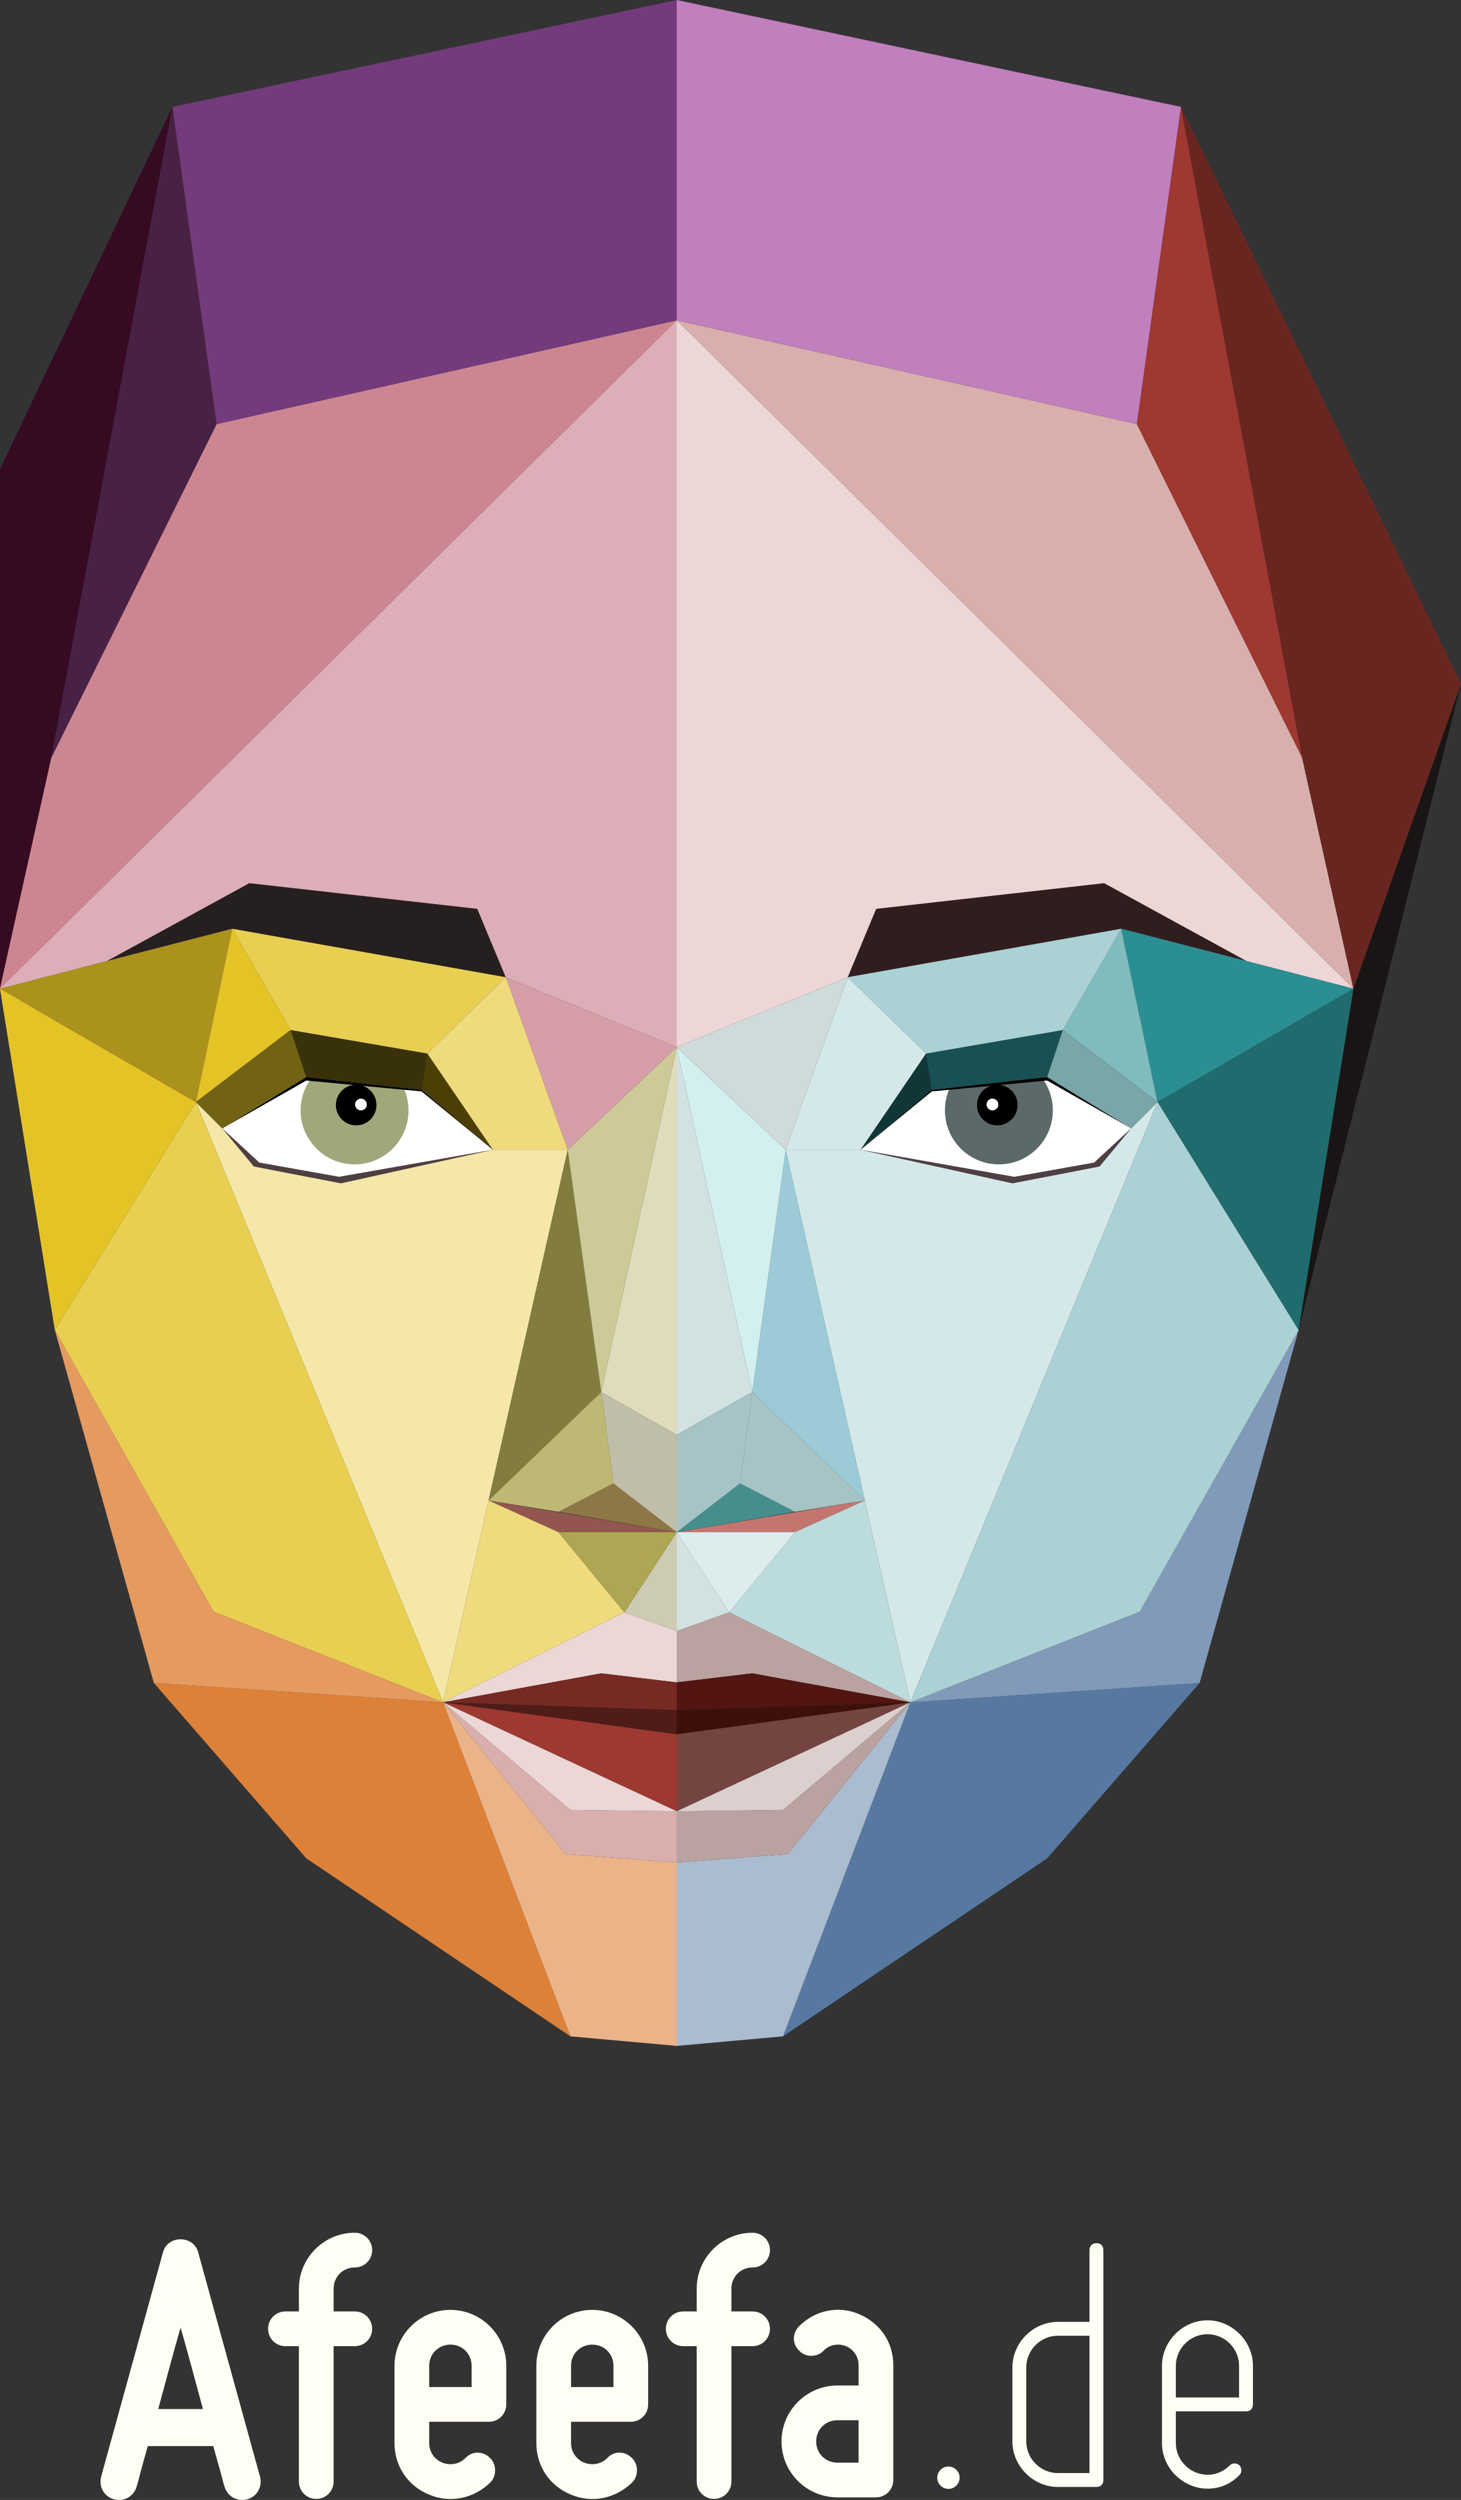 <?xml version="1.0" encoding="utf-8"?>
<!-- Generator: Adobe Illustrator 16.0.3, SVG Export Plug-In . SVG Version: 6.00 Build 0)  -->
<!DOCTYPE svg PUBLIC "-//W3C//DTD SVG 1.1//EN" "http://www.w3.org/Graphics/SVG/1.1/DTD/svg11.dtd">
<svg version="1.1" id="Ebene_1" xmlns="http://www.w3.org/2000/svg" xmlns:xlink="http://www.w3.org/1999/xlink" x="0px" y="0px"
	 width="228.658px" height="391px" viewBox="0 0 228.658 391" enable-background="new 0 0 228.658 391" xml:space="preserve">
<rect x="0" y="0" width="228.658" height="391" fill="#333333" stroke="none"/>
<g>
	<g>
		<g>
			<path fill="#FCFFF3" d="M38.7,390.896c-1.629,0.422-3.137-0.482-3.56-1.992c-0.181-0.482-0.302-1.086-0.483-1.748
				c-0.301-1.146-0.783-2.717-1.267-4.586H23.134c-0.543,1.869-0.965,3.439-1.267,4.586c-0.181,0.662-0.302,1.266-0.483,1.748
				c-0.422,1.51-1.93,2.414-3.559,1.992c-1.509-0.422-2.414-1.932-1.991-3.561l9.653-34.992c0.301-1.268,1.388-2.113,2.775-2.113
				c1.387,0,2.474,0.846,2.775,2.113l9.652,34.992C41.113,388.965,40.208,390.475,38.7,390.896z M28.263,364.047
				c-1.146,3.922-2.354,8.568-3.5,12.73h6.999C30.615,372.615,29.409,367.969,28.263,364.047z"/>
			<path fill="#FCFFF3" d="M41.956,364.229c0-1.508,1.206-2.715,2.715-2.715h2.111v-3.561c0-4.826,3.922-8.748,8.748-8.748
				c1.509,0,2.715,1.207,2.715,2.715c0,1.51-1.206,2.717-2.715,2.717c-1.87,0-3.318,1.447-3.318,3.316v3.561h3.318
				c1.509,0,2.715,1.207,2.715,2.715s-1.206,2.715-2.715,2.715h-3.318v21.178c0,1.508-1.206,2.715-2.715,2.715
				c-1.508,0-2.715-1.207-2.715-2.715v-21.178h-2.111C43.162,366.943,41.956,365.736,41.956,364.229z"/>
			<path fill="#FCFFF3" d="M61.743,382.088v-12.066c0-4.828,3.922-8.75,8.748-8.75s8.748,3.922,8.748,8.75v6.033
				c0,1.508-1.207,2.715-2.715,2.715h-9.352v3.318c0,1.387,0.784,2.533,2.051,3.076c1.268,0.482,2.655,0.242,3.621-0.725
				c0.543-0.543,1.146-0.844,1.869-0.844c0.785,0,1.449,0.301,1.992,0.844s0.783,1.207,0.783,1.932s-0.24,1.387-0.783,1.93
				c-2.596,2.475-6.215,3.26-9.533,1.871C63.794,388.785,61.743,385.707,61.743,382.088z M67.173,370.021v3.318h6.637v-3.318
				c0-1.871-1.448-3.318-3.318-3.318C68.62,366.703,67.173,368.15,67.173,370.021z"/>
			<path fill="#FCFFF3" d="M83.943,382.088v-12.066c0-4.828,3.922-8.75,8.749-8.75c4.826,0,8.748,3.922,8.748,8.75v6.033
				c0,1.508-1.207,2.715-2.715,2.715h-9.352v3.318c0,1.387,0.783,2.533,2.051,3.076c1.268,0.482,2.654,0.242,3.62-0.725
				c0.543-0.543,1.146-0.844,1.87-0.844c0.784,0,1.448,0.301,1.991,0.844s0.784,1.207,0.784,1.932s-0.241,1.387-0.784,1.93
				c-2.595,2.475-6.214,3.26-9.532,1.871C85.995,388.785,83.943,385.707,83.943,382.088z M89.374,370.021v3.318h6.637v-3.318
				c0-1.871-1.449-3.318-3.318-3.318C90.821,366.703,89.374,368.15,89.374,370.021z"/>
			<path fill="#FCFFF3" d="M104.214,364.229c0-1.508,1.206-2.715,2.715-2.715h2.111v-3.561c0-4.826,3.922-8.748,8.748-8.748
				c1.508,0,2.715,1.207,2.715,2.715c0,1.51-1.207,2.717-2.715,2.717c-1.87,0-3.318,1.447-3.318,3.316v3.561h3.318
				c1.508,0,2.715,1.207,2.715,2.715s-1.207,2.715-2.715,2.715h-3.318v21.178c0,1.508-1.206,2.715-2.715,2.715
				c-1.508,0-2.715-1.207-2.715-2.715v-21.178h-2.111C105.42,366.943,104.214,365.736,104.214,364.229z"/>
			<path fill="#FCFFF3" d="M134.378,369.9c0-1.268-0.783-2.475-1.99-2.957s-2.594-0.24-3.5,0.725
				c-0.543,0.543-1.146,0.783-1.93,0.783c-0.725,0-1.328-0.24-1.871-0.783s-0.844-1.207-0.844-1.932c0-0.723,0.301-1.387,0.844-1.93
				c2.475-2.475,6.154-3.258,9.352-1.871c3.318,1.389,5.369,4.404,5.369,7.965v17.979c0,1.51-1.205,2.715-2.715,2.715h-6.033
				c-4.826,0-8.748-3.922-8.748-8.748s3.922-8.748,8.748-8.748h3.318V369.9z M127.741,381.846c0,1.871,1.449,3.318,3.318,3.318
				h3.318v-6.637h-3.318C129.19,378.527,127.741,379.977,127.741,381.846z"/>
		</g>
		<g>
			<path fill="#FCFFF3" d="M148.437,385.768c0.967,0,1.75,0.785,1.75,1.75s-0.783,1.75-1.75,1.75c-0.965,0-1.75-0.785-1.75-1.75
				S147.472,385.768,148.437,385.768z"/>
			<path fill="#FCFFF3" d="M158.45,381.846v-11.584c0-3.861,3.258-7.119,7.119-7.119h4.947V351.92c0-0.662,0.422-1.086,1.086-1.086
				s1.086,0.424,1.086,1.086v35.959c0,0.664-0.422,1.086-1.086,1.086h-6.033C161.708,388.965,158.45,385.707,158.45,381.846z
				 M160.622,370.262v11.584c0,2.715,2.232,4.947,4.947,4.947h4.947v-21.479h-4.947
				C162.854,365.314,160.622,367.547,160.622,370.262z"/>
			<path fill="#FCFFF3" d="M181.858,382.088v-12.066c0-3.861,3.258-7.119,7.119-7.119s7.119,3.258,7.119,7.119v6.033
				c0,0.662-0.422,1.086-1.086,1.086h-10.98v4.947c0,1.99,1.205,3.801,3.076,4.584c1.871,0.785,3.922,0.363,5.369-1.086
				c0.182-0.18,0.424-0.301,0.725-0.301s0.604,0.121,0.785,0.301c0.18,0.182,0.301,0.484,0.301,0.785s-0.121,0.543-0.301,0.725
				c-1.992,2.111-5.068,2.715-7.723,1.568C183.606,387.518,181.858,384.982,181.858,382.088z M184.03,370.021v4.947h9.895v-4.947
				c0-2.715-2.232-4.947-4.947-4.947S184.03,367.307,184.03,370.021z"/>
		</g>
	</g>
</g>
<g>
	<polygon fill="#966C6C" points="8.585,208.033 0.001,73.393 0.001,154.631 	"/>
	<polygon fill="#360A21" points="0.001,73.393 26.979,16.723 8.027,118.51 0.001,154.631 	"/>
	<polygon fill="#1A1515" points="203.24,208.033 228.658,106.936 211.822,154.631 	"/>
	<polygon fill="#F4E7A8" points="77.147,179.827 88.854,179.827 69.345,266.246 30.66,172.357 34.782,176.483 40.581,181.834 
		53.067,184.063 	"/>
	<polygon fill="#CC8692" points="105.913,50.1 33.892,66.334 8.027,118.51 0.001,154.631 	"/>
	<polygon fill="#FFFFFF" points="77.147,179.827 66,170.462 47.93,168.455 34.782,176.483 40.581,181.834 53.067,184.063 	"/>
	<path fill="#A0A77A" d="M63.937,173.667c0,4.664-3.779,8.444-8.444,8.444c-4.664,0-8.446-3.78-8.446-8.444
		c0-4.663,3.782-8.444,8.446-8.444C60.157,165.223,63.937,169.004,63.937,173.667"/>
	<path d="M58.921,172.831c0,1.755-1.423,3.179-3.178,3.179c-1.756,0-3.177-1.424-3.177-3.179s1.421-3.178,3.177-3.178
		C57.498,169.653,58.921,171.076,58.921,172.831"/>
	<path fill="#FFFFFF" d="M57.415,172.747c0,0.507-0.41,0.92-0.918,0.92c-0.51,0-0.922-0.413-0.922-0.92s0.412-0.92,0.922-0.92
		C57.005,171.827,57.415,172.24,57.415,172.747"/>
	<polygon fill="#4C3F05" points="66.89,164.776 77.147,179.827 65.999,170.463 	"/>
	<polygon fill="#39310A" points="65.999,170.462 47.931,168.455 45.485,161.098 66.891,164.775 	"/>
	<polygon fill="#DDAEB7" points="105.913,50.1 105.913,163.773 79.154,152.847 36.345,145.266 0.001,154.631 	"/>
	<polygon fill="#261F20" points="16.704,150.326 36.345,145.266 79.154,152.848 74.695,142.145 39.019,138.131 	"/>
	<polygon fill="#4E3F42" points="34.782,176.483 39.729,182.446 53.359,185.08 77.147,179.828 53.066,184.063 40.581,181.834 	"/>
	<polygon points="34.782,176.483 47.946,168.996 65.984,170.699 77.147,179.828 65.999,170.463 47.93,168.455 	"/>
	<polygon fill="#DE8138" points="24.081,263.219 47.931,290.645 89.271,318.488 69.346,266.246 	"/>
	<polygon fill="#E4C326" points="0.001,154.631 8.585,208.033 30.659,172.357 	"/>
	<polygon fill="#E59A60" points="69.345,266.246 24.081,263.219 8.584,208.033 33.447,252.07 	"/>
	<polygon fill="#EBB388" points="89.272,318.488 105.913,319.985 105.913,291.313 88.521,289.976 69.345,266.246 	"/>
	<polygon fill="#E9CF51" points="30.659,172.357 69.346,266.246 33.446,252.07 8.585,208.033 	"/>
	<polygon fill="#925550" points="105.913,239.639 87.405,239.639 76.471,234.679 	"/>
	<polygon fill="#EFDB7D" points="87.405,239.639 97.719,252.182 69.345,266.246 76.471,234.679 	"/>
	<polygon fill="#CDCBB2" points="105.913,239.639 105.913,255.107 97.719,252.182 	"/>
	<polygon fill="#ADA753" points="97.718,252.182 87.405,239.639 105.912,239.639 	"/>
	<polygon fill="#DEDCBA" points="105.913,163.773 94.097,217.732 105.913,224.421 	"/>
	<polygon fill="#D8AFAC" points="69.345,266.246 88.521,289.975 105.912,291.313 105.912,283.286 89.272,283.063 	"/>
	<polygon fill="#9E3830" points="105.913,283.286 105.913,271.246 69.346,266.246 	"/>
	<polygon fill="#ECD7D6" points="105.913,283.286 69.346,266.246 89.271,283.063 	"/>
	<polygon fill="#ECD7D6" points="105.913,255.107 97.719,252.182 69.346,266.246 94.097,261.714 105.913,263.131 	"/>
	<polygon fill="#772A24" points="105.913,267.455 69.346,266.246 94.097,261.714 105.913,263.131 	"/>
	<polygon fill="#4F1C18" points="105.913,267.455 69.346,266.246 105.913,271.246 	"/>
	<polygon fill="#AB921D" points="36.345,145.266 0,154.631 30.659,172.357 	"/>
	<polygon fill="#E4C326" points="30.659,172.357 45.485,161.098 36.345,145.266 	"/>
	<polygon fill="#E9CF51" points="45.485,161.098 66.89,164.777 79.155,152.847 36.344,145.266 	"/>
	<polygon fill="#827D3E" points="88.854,179.827 94.096,217.732 76.471,234.679 	"/>
	<polygon fill="#CECA98" points="88.854,179.827 105.913,163.773 94.096,217.732 	"/>
	<polygon fill="#D69EA8" points="105.913,163.773 79.154,152.847 88.854,179.828 	"/>
	<polygon fill="#EFDB7D" points="77.147,179.827 88.854,179.827 79.155,152.848 66.89,164.776 	"/>
	<polygon fill="#726213" points="47.931,168.455 45.486,161.098 30.659,172.357 34.783,176.482 	"/>
	<polygon fill="#8E7746" points="105.913,239.639 95.99,232.002 87.405,236.447 	"/>
	<polygon fill="#C0BEA8" points="94.097,217.732 95.991,232.003 105.912,239.639 105.912,224.421 	"/>
	<polygon fill="#BDB975" points="94.097,217.732 95.991,232.003 87.406,236.447 76.471,234.679 	"/>
	<polygon fill="#733B7C" points="105.913,50.1 33.892,66.334 26.979,16.723 105.913,0 	"/>
	<polygon fill="#492144" points="26.979,16.723 8.028,118.51 33.892,66.334 	"/>
	<polygon fill="#D5E8E9" points="134.676,179.827 122.969,179.827 142.479,266.246 181.164,172.357 177.04,176.483 171.241,181.834 
		158.755,184.063 	"/>
	<polygon fill="#D8AFAC" points="105.913,50.1 177.932,66.334 203.798,118.51 211.822,154.631 	"/>
	<polygon fill="#FFFFFF" points="134.676,179.827 145.824,170.462 163.895,168.455 177.04,176.483 171.241,181.834 158.755,184.063 
			"/>
	<path fill="#5B6A69" d="M147.887,173.667c0,4.664,3.78,8.444,8.444,8.444c4.665,0,8.446-3.78,8.446-8.444
		c0-4.663-3.781-8.444-8.446-8.444C151.667,165.223,147.887,169.004,147.887,173.667"/>
	<path d="M152.902,172.831c0,1.755,1.424,3.179,3.179,3.179c1.754,0,3.176-1.424,3.176-3.179s-1.422-3.178-3.176-3.178
		C154.326,169.653,152.902,171.076,152.902,172.831"/>
	<path fill="#FFFFFF" d="M154.408,172.747c0,0.507,0.411,0.92,0.92,0.92s0.92-0.413,0.92-0.92s-0.411-0.92-0.92-0.92
		S154.408,172.24,154.408,172.747"/>
	<polygon fill="#103637" points="144.932,164.776 134.676,179.827 145.825,170.463 	"/>
	<polygon fill="#185053" points="145.824,170.462 163.894,168.455 166.338,161.098 144.932,164.775 	"/>
	<polygon fill="#ECD7D6" points="105.913,50.1 105.913,163.773 132.67,152.847 175.479,145.266 211.822,154.631 	"/>
	<polygon fill="#301E1F" points="195.117,150.326 175.479,145.266 132.67,152.848 137.128,142.145 172.804,138.131 	"/>
	<polygon fill="#4E3F42" points="177.041,176.483 172.093,182.446 158.464,185.08 134.677,179.828 158.756,184.063 171.241,181.834 
			"/>
	<polygon points="177.041,176.483 163.879,168.996 145.839,170.699 134.677,179.828 145.824,170.463 163.895,168.455 	"/>
	<polygon fill="#5779A1" points="187.744,263.219 163.894,290.645 122.552,318.488 142.479,266.246 	"/>
	<polygon fill="#206B6E" points="211.822,154.631 203.24,208.033 181.165,172.357 	"/>
	<polygon fill="#819AB9" points="142.479,266.246 187.744,263.219 203.24,208.033 178.378,252.07 	"/>
	<polygon fill="#ABBCD0" points="122.551,318.488 105.912,319.985 105.912,291.313 123.305,289.976 142.479,266.246 	"/>
	<polygon fill="#AAD2D4" points="181.164,172.357 142.479,266.246 178.379,252.07 203.239,208.033 	"/>
	<polygon fill="#C57570" points="105.913,239.639 124.419,239.639 135.354,234.679 	"/>
	<polygon fill="#BBDBDD" points="124.418,239.639 114.105,252.182 142.479,266.246 135.354,234.679 	"/>
	<polygon fill="#D2E1E2" points="105.913,239.639 105.913,255.107 114.105,252.182 	"/>
	<polygon fill="#DDEDEE" points="114.106,252.182 124.419,239.639 105.913,239.639 	"/>
	<polygon fill="#D2E1E2" points="105.913,163.773 117.729,217.732 105.913,224.421 	"/>
	<polygon fill="#BAA2A0" points="142.479,266.246 123.304,289.975 105.913,291.313 105.913,283.286 122.551,283.063 	"/>
	<polygon fill="#744440" points="105.913,283.286 105.913,271.246 142.479,266.246 	"/>
	<polygon fill="#DCD0CF" points="105.913,283.286 142.479,266.246 122.552,283.063 	"/>
	<polygon fill="#BAA2A0" points="105.913,255.107 114.105,252.182 142.479,266.246 117.729,261.714 105.913,263.131 	"/>
	<polygon fill="#521511" points="105.913,267.455 142.479,266.246 117.729,261.714 105.913,263.131 	"/>
	<polygon fill="#3D100C" points="105.913,267.455 142.479,266.246 105.913,271.246 	"/>
	<polygon fill="#2B8E93" points="175.48,145.266 211.823,154.631 181.165,172.357 	"/>
	<polygon fill="#80BBBE" points="181.164,172.357 166.338,161.098 175.479,145.266 	"/>
	<polygon fill="#AAD2D4" points="166.338,161.098 144.933,164.777 132.669,152.847 175.48,145.266 	"/>
	<polygon fill="#9CCAD6" points="122.969,179.827 117.729,217.732 135.353,234.679 	"/>
	<polygon fill="#D3F0F1" points="122.969,179.827 105.912,163.773 117.729,217.732 	"/>
	<polygon fill="#CFDADA" points="105.913,163.773 132.67,152.847 122.97,179.828 	"/>
	<polygon fill="#D5E8E9" points="134.676,179.827 122.969,179.827 132.669,152.848 144.933,164.776 	"/>
	<polygon fill="#79A6A8" points="163.895,168.455 166.337,161.098 181.165,172.357 177.04,176.482 	"/>
	<polygon fill="#468E8C" points="105.913,239.639 115.835,232.002 124.419,236.447 	"/>
	<polygon fill="#A6C4C5" points="117.729,217.732 115.834,232.003 105.913,239.639 105.913,224.421 	"/>
	<polygon fill="#A6C4C5" points="117.729,217.732 115.834,232.003 124.418,236.447 135.353,234.679 	"/>
	<polygon fill="#C07FBD" points="105.913,50.1 177.932,66.334 184.844,16.723 105.913,0 	"/>
	<polygon fill="#9E3830" points="184.844,16.723 203.797,118.51 177.932,66.334 	"/>
	<polygon fill="#692620" points="228.658,106.937 184.844,16.723 203.798,118.51 211.822,154.631 	"/>
</g>
</svg>
